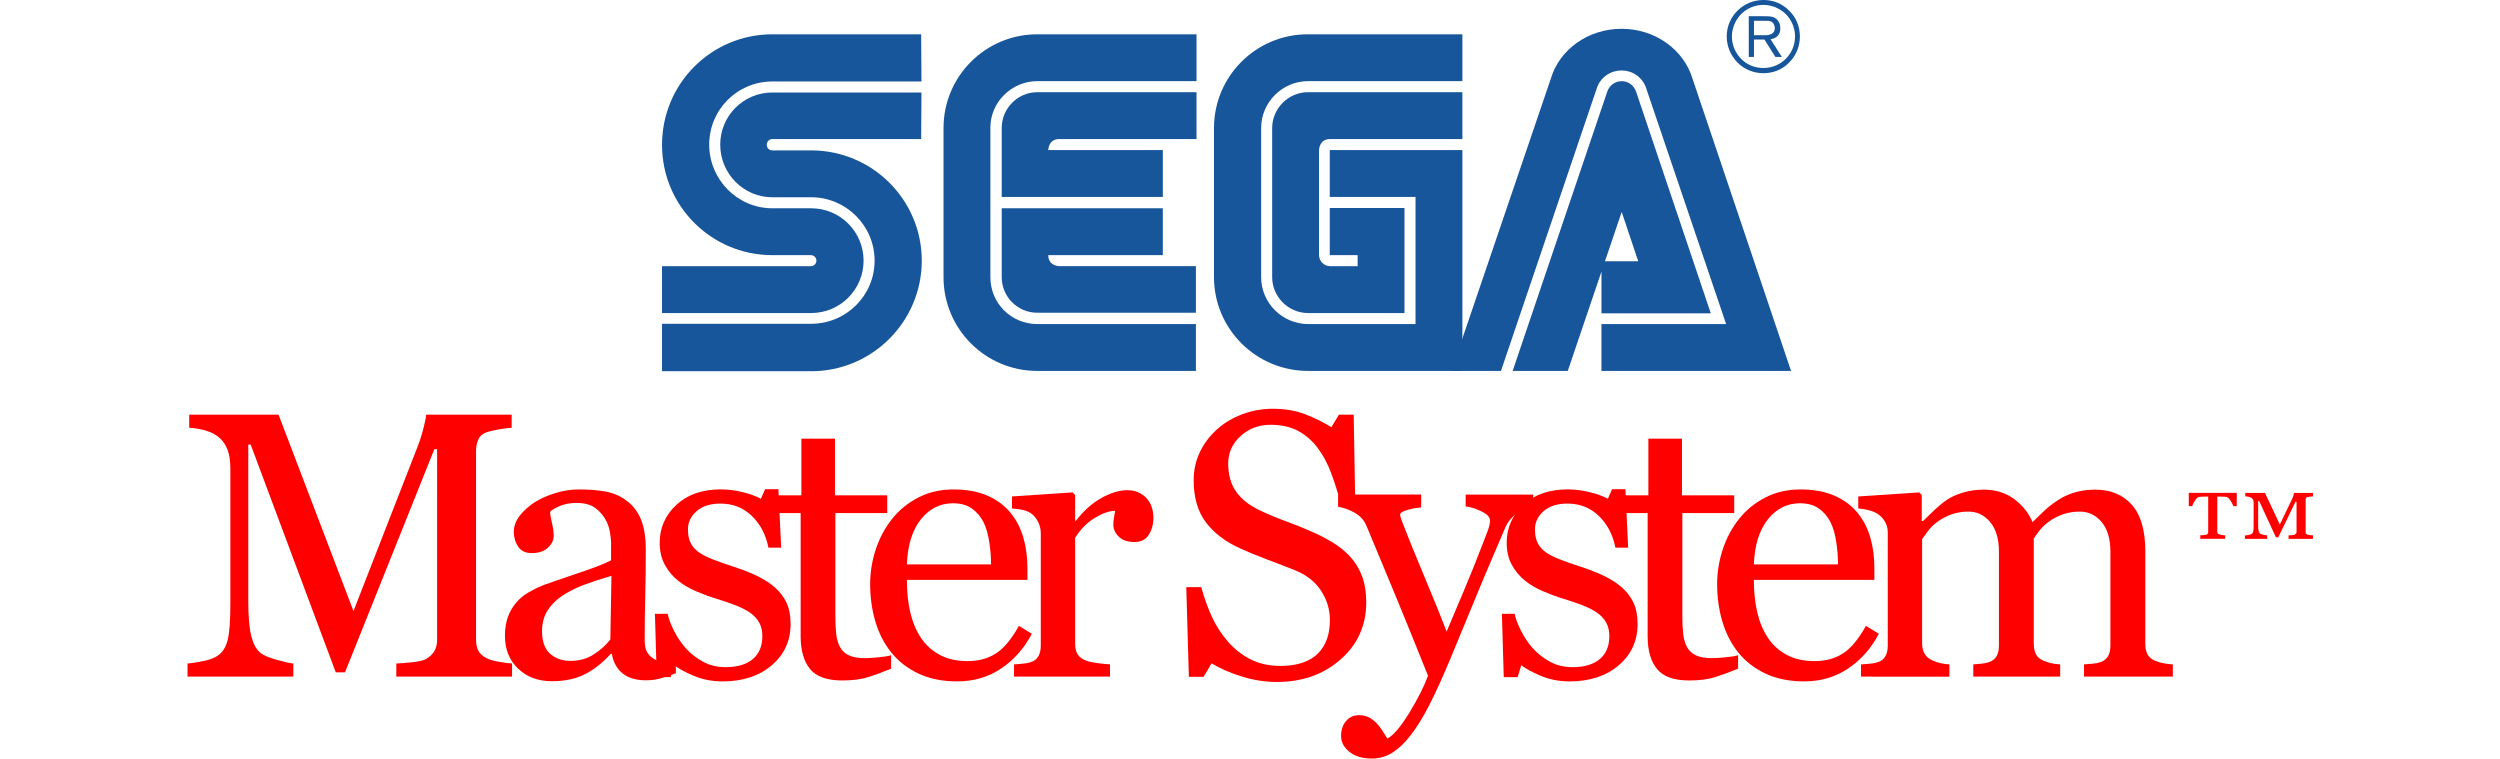 <?xml version="1.0" encoding="utf-8"?>
<!-- Generator: Adobe Illustrator 16.0.0, SVG Export Plug-In . SVG Version: 6.00 Build 0)  -->
<!DOCTYPE svg PUBLIC "-//W3C//DTD SVG 1.1//EN" "http://www.w3.org/Graphics/SVG/1.1/DTD/svg11.dtd">
<svg version="1.1"
	 id="Ebene_1" xmlns:dc="http://purl.org/dc/elements/1.1/" xmlns:cc="http://creativecommons.org/ns#" xmlns:rdf="http://www.w3.org/1999/02/22-rdf-syntax-ns#"
	 xmlns="http://www.w3.org/2000/svg" xmlns:xlink="http://www.w3.org/1999/xlink" x="0px" y="0px" width="667px" height="202.382px"
	 viewBox="-50.036 0 667 202.382" enable-background="new -50.036 0 667 202.382" xml:space="preserve">
<g>
	<path fill="#17569B" d="M126.595,99.044h39.796c16.265,0,29.501-13.238,29.501-29.5c0-16.261-13.236-29.42-29.501-29.42h-10.376
		c-0.817,0-1.474-0.652-1.474-1.471c0-0.898,0.654-1.551,1.474-1.551h39.716l0.082-12.423h-39.798
		c-7.683,0-13.894,6.212-13.894,13.894c0,7.764,6.209,14.056,13.894,14.056h10.376c9.316,0,16.918,7.602,16.918,16.917
		c0,9.317-7.602,16.834-16.918,16.834h-39.796V99.044L126.595,99.044z"/>
	<path fill="#17569B" d="M126.595,83.518h39.796c7.765,0,13.977-6.292,13.977-13.974s-6.211-13.974-13.977-13.974h-10.376
		c-9.315,0-16.835-7.682-16.835-16.998c0-9.317,7.521-16.834,16.835-16.834h39.796l-0.082-12.585h-39.718
		c-16.261,0-29.418,13.156-29.418,29.5c0,16.262,13.156,29.42,29.418,29.42h10.297c0.816,0,1.472,0.654,1.472,1.471
		s-0.655,1.471-1.472,1.471h-39.716L126.595,83.518L126.595,83.518z"/>
	<path fill="#17569B" d="M226.701,86.459c-6.862,0-12.5-5.475-12.5-12.503V33.994c0-6.7,5.639-12.339,12.5-12.339h42.495V9.153
		h-42.495c-13.809,0-25.005,11.196-25.005,25.007v39.796c0,13.812,11.194,25.008,25.005,25.008h42.333V86.461L226.701,86.459
		L226.701,86.459z"/>
	<path fill="#17569B" d="M217.222,34.158c0-5.23,4.249-9.562,9.479-9.562h42.495V37.1h-36.609c-2.944,0-2.944,2.94-2.944,2.94
		h30.563v12.504h-42.984V34.158L217.222,34.158z"/>
	<path fill="#17569B" d="M226.701,83.438c-5.229,0-9.479-4.25-9.479-9.48v-18.39h42.983V68.07h-30.562
		c0,2.942,2.941,2.942,2.941,2.942h36.447v12.423L226.701,83.438L226.701,83.438z"/>
	<path fill="#17569B" d="M299.024,86.459c-6.946,0-12.586-5.64-12.586-12.503V34.16c0-6.866,5.642-12.505,12.506-12.505h41.188
		V9.153h-41.271c-13.811,0-25.005,11.196-25.005,25.007v39.796c0,13.812,11.274,25.008,25.088,25.008h41.188v-58.92h-35.387v12.502
		h22.883V86.46L299.024,86.459L299.024,86.459z"/>
	<path fill="#17569B" d="M289.378,73.956c0,5.23,4.334,9.563,9.563,9.563h25.741V55.488h-19.938v12.585h7.438v2.942h-7.354
		c-1.637,0-2.943-1.387-2.943-2.942V40.042c0,0,0-2.943,2.943-2.943h35.301V24.595h-41.187c-5.229,0-9.563,4.332-9.563,9.563V73.956
		L289.378,73.956z"/>
	<path fill="#17569B" d="M378.783,24.436c0.57-1.634,2.043-2.778,3.842-2.778c1.797,0,3.271,1.146,3.844,2.778l19.939,59.166
		h-29.172V69.708h9.809l-4.414-13.159l-14.385,42.414h-14.709L378.783,24.436L378.783,24.436z"/>
	<path fill="#17569B" d="M410.492,86.459h-33.261v12.503h50.585L401.503,20.92c-2.291-7.6-9.892-13.239-18.881-13.239
		c-8.986,0-16.586,5.558-18.877,13.239l-26.563,78.042h13.241l25.738-75.917c1.063-2.534,3.514-4.25,6.455-4.25
		c2.861,0,5.315,1.716,6.377,4.25L410.492,86.459L410.492,86.459z"/>
	<path fill="#17569B" d="M420.46,19.531c2.613,0,5.066-0.982,6.863-2.862c1.879-1.878,2.854-4.33,2.854-6.945
		c0-2.616-0.979-5.065-2.854-6.866c-1.797-1.878-4.25-2.86-6.863-2.86c-5.395,0-9.811,4.332-9.811,9.726
		c0,2.615,1.063,5.065,2.855,6.945C415.392,18.551,417.843,19.531,420.46,19.531z M412.041,9.725c0-2.207,0.904-4.332,2.455-5.967
		c1.549-1.552,3.676-2.452,5.965-2.452c2.207,0,4.332,0.898,5.969,2.452c1.555,1.635,2.451,3.759,2.451,5.967
		c0,4.656-3.76,8.417-8.416,8.417c-2.289,0-4.418-0.818-5.967-2.452C412.945,14.136,412.041,12.013,412.041,9.725z"/>
	<path fill="#17569B" d="M417.925,10.541v4.656h-1.391V4.329h4.01c1.467,0,2.363,0,3.268,0.653c0.734,0.572,1.145,1.472,1.145,2.535
		c0,2.533-2.043,2.86-2.613,2.943l3.021,4.738h-1.717l-2.941-4.656L417.925,10.541L417.925,10.541z M417.925,9.397h2.859
		c0.49,0,0.895,0,1.309-0.164c1.063-0.245,1.391-0.98,1.391-1.716c0-0.247-0.082-1.063-0.654-1.554
		c-0.57-0.489-1.307-0.409-2.125-0.409h-2.779V9.397L417.925,9.397z"/>
	<g id="g6708" transform="translate(-67.07,39.507)">
		<g id="flowRoot6696" transform="translate(0,952.362)">
			<path id="path6717" fill="#FF0000" d="M153.646-811.351h-30.878v-3.498c1.118-0.028,2.554-0.146,4.31-0.347
				c1.758-0.194,2.963-0.473,3.621-0.838c1.02-0.621,1.767-1.334,2.241-2.143c0.477-0.805,0.713-1.813,0.713-3.029v-50.82h-0.738
				l-23.836,59.539h-2.461l-22.704-60.77h-0.64v41.713c0,4.035,0.255,7.107,0.763,9.207c0.51,2.102,1.289,3.611,2.341,4.527
				c0.723,0.688,2.214,1.352,4.479,1.977c2.265,0.623,3.744,0.953,4.433,0.98v3.496H67.07v-3.496
				c1.479-0.129,3.028-0.375,4.653-0.734c1.625-0.361,2.88-0.902,3.768-1.625c1.15-0.916,1.938-2.33,2.364-4.236
				c0.429-1.899,0.64-5.088,0.64-9.555v-35.756c0-2.066-0.245-3.757-0.738-5.068c-0.491-1.313-1.198-2.379-2.117-3.201
				c-1.018-0.887-2.265-1.543-3.743-1.973c-1.478-0.424-2.938-0.668-4.382-0.738v-3.494h23.836l19.993,52.398l17.091-43.83
				c0.623-1.604,1.157-3.289,1.601-5.049c0.443-1.757,0.683-2.932,0.714-3.521h22.801v3.495c-0.919,0.035-2.094,0.184-3.521,0.445
				c-1.428,0.266-2.471,0.512-3.127,0.736c-1.115,0.393-1.872,1.055-2.267,1.973c-0.396,0.918-0.591,1.918-0.591,3.002v50.379
				c0,1.15,0.196,2.117,0.591,2.906c0.395,0.785,1.149,1.479,2.267,2.064c0.592,0.334,1.643,0.637,3.153,0.914
				c1.509,0.275,2.708,0.438,3.594,0.465v3.5h-0.004V-811.351z"/>
			<path id="path6719" fill="#FF0000" d="M197.354-812.241c-1.542,0.563-2.895,1.011-4.062,1.357
				c-1.167,0.344-2.487,0.516-3.965,0.516c-2.563,0-4.604-0.596-6.132-1.797c-1.526-1.197-2.503-2.942-2.93-5.244h-0.296
				c-2.134,2.361-4.424,4.172-6.871,5.416c-2.446,1.252-5.393,1.871-8.84,1.871c-3.645,0-6.64-1.108-8.987-3.35
				c-2.348-2.229-3.52-5.15-3.52-8.766c0-1.871,0.262-3.549,0.788-5.023c0.526-1.479,1.314-2.807,2.363-3.988
				c0.822-0.979,1.905-1.856,3.25-2.633c1.348-0.77,2.61-1.383,3.792-1.848c1.48-0.557,4.475-1.594,8.988-3.104
				c4.515-1.506,7.559-2.688,9.135-3.545v-4.873c0-0.428-0.089-1.248-0.271-2.463c-0.182-1.213-0.566-2.365-1.158-3.449
				c-0.657-1.209-1.583-2.271-2.783-3.174c-1.197-0.9-2.896-1.354-5.096-1.354c-1.512,0-2.914,0.255-4.211,0.763
				c-1.297,0.514-2.208,1.043-2.732,1.602c0,0.66,0.156,1.625,0.468,2.904c0.313,1.278,0.468,2.463,0.468,3.545
				c0,1.15-0.518,2.201-1.553,3.15c-1.033,0.959-2.47,1.428-4.308,1.428c-1.641,0-2.848-0.578-3.621-1.746
				c-0.77-1.162-1.156-2.469-1.156-3.916c0-1.508,0.533-2.955,1.601-4.334c1.067-1.379,2.454-2.608,4.163-3.691
				c1.478-0.915,3.267-1.701,5.367-2.34c2.103-0.643,4.153-0.961,6.156-0.961c2.758,0,5.161,0.189,7.215,0.564
				c2.053,0.381,3.915,1.191,5.59,2.439c1.673,1.217,2.946,2.865,3.816,4.947c0.87,2.088,1.305,4.771,1.305,8.053
				c0,4.695-0.051,8.857-0.147,12.482c-0.1,3.631-0.146,7.596-0.146,11.896c0,1.279,0.221,2.3,0.664,3.056
				c0.443,0.759,1.125,1.396,2.045,1.919c0.492,0.297,1.271,0.461,2.34,0.491c1.066,0.034,2.157,0.054,3.273,0.054v3.146
				L197.354-812.241L197.354-812.241z M180.168-838.243c-2.792,0.822-5.236,1.623-7.338,2.412c-2.103,0.787-4.055,1.771-5.859,2.955
				c-1.643,1.117-2.939,2.438-3.893,3.963c-0.949,1.525-1.428,3.347-1.428,5.441c0,2.729,0.714,4.729,2.143,6.01
				c1.429,1.277,3.24,1.92,5.441,1.92c2.331,0,4.383-0.567,6.156-1.699c1.772-1.135,3.268-2.467,4.481-4.016L180.168-838.243z"/>
			<path id="path6721" fill="#FF0000" d="M223.777-835.139c1.346,1.182,2.381,2.547,3.104,4.084
				c0.723,1.547,1.083,3.436,1.083,5.664c0,4.502-1.685,8.178-5.046,11.033c-3.366,2.854-7.727,4.285-13.076,4.285
				c-2.825,0-5.427-0.512-7.807-1.529c-2.382-1.018-4.081-1.95-5.098-2.807l-0.984,3.201h-3.693l-0.492-16.896h3.397
				c0.263,1.278,0.82,2.778,1.674,4.479c0.854,1.707,1.888,3.248,3.104,4.629c1.28,1.447,2.814,2.66,4.604,3.646
				c1.789,0.981,3.801,1.479,6.033,1.479c3.151,0,5.582-0.715,7.29-2.146c1.706-1.426,2.562-3.471,2.562-6.133
				c0-1.379-0.27-2.563-0.813-3.565c-0.542-1-1.339-1.877-2.389-2.638c-1.083-0.756-2.413-1.433-3.989-2.043
				c-1.576-0.606-3.332-1.207-5.27-1.799c-1.545-0.459-3.259-1.089-5.146-1.896c-1.889-0.807-3.505-1.752-4.852-2.834
				c-1.444-1.146-2.626-2.563-3.546-4.234c-0.919-1.674-1.38-3.645-1.38-5.909c0-3.974,1.479-7.336,4.433-10.097
				c2.956-2.758,6.912-4.139,11.87-4.139c1.901,0,3.849,0.246,5.836,0.735c1.984,0.497,3.602,1.085,4.851,1.772l1.133-2.56h3.545
				l0.738,15.608h-3.397c-0.689-3.479-2.176-6.31-4.458-8.496c-2.283-2.182-5.065-3.273-8.35-3.273c-2.69,0-4.811,0.676-6.353,2.021
				c-1.543,1.351-2.314,2.975-2.314,4.875c0,1.479,0.253,2.709,0.763,3.693c0.51,0.986,1.271,1.82,2.291,2.514
				c0.983,0.658,2.223,1.274,3.718,1.847c1.494,0.573,3.34,1.228,5.542,1.944c2.167,0.688,4.211,1.498,6.131,2.412
				C220.946-837.273,222.528-836.252,223.777-835.139z"/>
			<path id="path6723" fill="#FF0000" d="M254.78-813.473c-2.135,0.889-4.153,1.637-6.058,2.242c-1.904,0.609-4.236,0.91-6.993,0.91
				c-4.072,0-6.937-1.021-8.594-3.076c-1.659-2.051-2.488-4.951-2.488-8.689v-32.896h-8.767v-4.73h8.964v-15.117h8.963v15.117
				h13.937v4.73h-13.838v27.133c0,2.039,0.073,3.738,0.222,5.102c0.147,1.361,0.5,2.558,1.058,3.568
				c0.525,0.953,1.314,1.676,2.364,2.166c1.05,0.492,2.462,0.738,4.234,0.738c0.82,0,2.026-0.074,3.621-0.227
				c1.593-0.146,2.716-0.332,3.374-0.564L254.78-813.473L254.78-813.473z"/>
			<path id="path6725" fill="#FF0000" d="M292.331-822.777c-2.035,3.875-4.76,6.961-8.175,9.258
				c-3.414,2.299-7.338,3.444-11.77,3.444c-3.906,0-7.329-0.688-10.27-2.067c-2.937-1.377-5.358-3.252-7.264-5.612
				c-1.903-2.363-3.324-5.119-4.26-8.271c-0.938-3.154-1.403-6.479-1.403-9.996c0-3.15,0.501-6.246,1.502-9.285
				c1.002-3.031,2.471-5.768,4.408-8.197c1.872-2.328,4.194-4.209,6.968-5.641c2.775-1.43,5.887-2.143,9.334-2.143
				c3.545,0,6.582,0.563,9.109,1.674c2.529,1.119,4.58,2.645,6.156,4.578c1.511,1.845,2.635,4.013,3.374,6.504
				c0.737,2.494,1.108,5.205,1.108,8.123v3.252h-32.157c0,3.188,0.303,6.076,0.909,8.67c0.609,2.595,1.568,4.875,2.882,6.847
				c1.278,1.905,2.953,3.406,5.022,4.506c2.067,1.104,4.53,1.646,7.387,1.646c2.922,0,5.441-0.68,7.559-2.047
				c2.12-1.354,4.163-3.813,6.132-7.356L292.331-822.777z M281.447-841.293c0-1.84-0.155-3.809-0.467-5.91
				c-0.313-2.102-0.813-3.856-1.502-5.271c-0.754-1.507-1.789-2.733-3.104-3.692c-1.312-0.949-3.005-1.428-5.071-1.428
				c-3.449,0-6.313,1.436-8.595,4.311c-2.28,2.873-3.52,6.869-3.717,11.988L281.447-841.293L281.447-841.293z"/>
			<path id="path6727" fill="#FF0000" d="M324.761-853.657c0,1.673-0.411,3.16-1.23,4.457c-0.82,1.3-2.083,1.943-3.79,1.943
				c-1.841,0-3.243-0.477-4.214-1.43c-0.967-0.949-1.452-2.001-1.452-3.148c0-0.724,0.057-1.379,0.172-1.972
				c0.114-0.594,0.221-1.185,0.319-1.772c-1.542,0-3.35,0.623-5.417,1.871c-2.068,1.25-3.824,3.021-5.271,5.316v28.268
				c0,1.154,0.224,2.088,0.666,2.812c0.442,0.726,1.141,1.265,2.092,1.625c0.822,0.33,1.881,0.573,3.176,0.733
				c1.299,0.17,2.422,0.281,3.376,0.349v3.25h-25.61v-3.25c0.756-0.065,1.536-0.127,2.339-0.195
				c0.805-0.063,1.502-0.194,2.094-0.397c0.918-0.295,1.601-0.812,2.043-1.549c0.443-0.737,0.664-1.699,0.664-2.879v-29.992
				c0-1.017-0.238-2.021-0.713-3.004c-0.476-0.986-1.143-1.771-1.996-2.363c-0.622-0.396-1.359-0.678-2.215-0.862
				c-0.854-0.177-1.773-0.3-2.758-0.367v-3.202l16.152-1.084l0.689,0.689v6.846h0.246c2.038-2.66,4.304-4.679,6.797-6.057
				c2.496-1.381,4.777-2.069,6.845-2.069c2.069,0,3.752,0.675,5.049,2.021C324.114-857.726,324.761-855.922,324.761-853.657
				L324.761-853.657z"/>
			<path id="path6729" fill="#FF0000" d="M377.213-843.413c1.476,1.646,2.565,3.441,3.271,5.396
				c0.709,1.955,1.063,4.229,1.063,6.819c0,6.177-2.286,11.267-6.849,15.269c-4.563,4.009-10.225,6.007-16.988,6.007
				c-3.12,0-6.236-0.48-9.356-1.451c-3.119-0.965-5.812-2.144-8.077-3.521l-2.117,3.597h-3.938l-0.689-23.935h3.988
				c0.821,2.952,1.782,5.625,2.882,8.002c1.102,2.385,2.554,4.604,4.359,6.674c1.707,1.938,3.701,3.479,5.981,4.629
				c2.283,1.151,4.934,1.724,7.951,1.724c2.267,0,4.242-0.295,5.936-0.887c1.691-0.593,3.064-1.433,4.112-2.513
				c1.05-1.084,1.827-2.354,2.34-3.815c0.511-1.457,0.765-3.144,0.765-5.049c0-2.785-0.787-5.393-2.361-7.808
				c-1.574-2.414-3.922-4.242-7.045-5.49c-2.135-0.854-4.58-1.799-7.338-2.832c-2.756-1.032-5.138-2.01-7.14-2.933
				c-3.938-1.771-7.002-4.094-9.186-6.969c-2.184-2.871-3.273-6.625-3.273-11.256c0-2.654,0.542-5.135,1.624-7.436
				c1.084-2.296,2.625-4.352,4.629-6.156c1.904-1.703,4.154-3.045,6.747-4.014s5.304-1.452,8.125-1.452
				c3.218,0,6.099,0.49,8.644,1.479c2.543,0.981,4.869,2.136,6.967,3.442l2.021-3.349h3.94l0.396,23.195h-3.988
				c-0.719-2.66-1.532-5.199-2.438-7.637c-0.9-2.427-2.072-4.629-3.521-6.598c-1.41-1.9-3.135-3.426-5.168-4.559
				c-2.037-1.131-4.533-1.699-7.484-1.699c-3.117,0-5.778,1.005-7.979,3.002c-2.2,2.009-3.3,4.453-3.3,7.339
				c0,3.022,0.705,5.524,2.118,7.512c1.411,1.987,3.465,3.619,6.155,4.897c2.396,1.15,4.751,2.143,7.063,2.977
				c2.315,0.84,4.557,1.737,6.723,2.688c1.974,0.854,3.865,1.822,5.688,2.908C374.28-846.12,375.864-844.857,377.213-843.413
				L377.213-843.413z"/>
			<path id="path6731" fill="#FF0000" d="M374.825-795.495c0-1.641,0.447-2.979,1.354-4.016c0.9-1.035,2.023-1.551,3.373-1.551
				c1.049,0,1.951,0.191,2.709,0.592c0.754,0.396,1.428,0.906,2.02,1.523c0.492,0.49,1.021,1.168,1.576,2.02
				c0.56,0.857,1.002,1.564,1.328,2.119c1.646-0.887,3.604-3.203,5.889-6.941c2.277-3.746,3.938-7.022,4.947-9.854
				c-3.123-7.778-5.94-14.737-8.471-20.881c-2.529-6.139-5.172-12.49-7.928-19.061c-0.623-1.507-1.676-2.686-3.152-3.522
				c-1.477-0.839-2.955-1.369-4.434-1.603v-3.25H396.2v3.447c-0.988,0.034-2.168,0.241-3.547,0.615
				c-1.379,0.38-2.068,0.813-2.068,1.305c0,0.196,0.073,0.527,0.223,0.985c0.147,0.461,0.317,0.938,0.52,1.427
				c1.247,3.251,3.146,7.941,5.712,14.063c2.563,6.127,4.548,11.022,5.958,14.701c1.479-3.515,3.016-7.146,4.604-10.906
				c1.594-3.76,3.379-8.199,5.346-13.322c0.23-0.621,0.564-1.48,0.982-2.583c0.426-1.101,0.643-2.045,0.643-2.832
				c0-0.853-0.743-1.649-2.239-2.39c-1.496-0.736-2.913-1.19-4.263-1.356v-3.151h18.025v3.058c-0.986,0.167-2.287,0.731-3.892,1.696
				c-1.61,0.973-2.81,2.342-3.597,4.113c-3.908,9.063-7.385,17.318-10.416,24.771c-3.039,7.453-5.344,12.938-6.918,16.445
				c-2.07,4.604-3.916,8.186-5.541,10.764c-1.625,2.58-3.213,4.604-4.754,6.08c-1.512,1.381-2.881,2.311-4.109,2.785
				c-1.229,0.474-2.508,0.713-3.813,0.713c-2.563,0-4.574-0.605-6.035-1.818C375.554-792.519,374.825-793.918,374.825-795.495
				L374.825-795.495z"/>
			<path id="path6733" fill="#FF0000" d="M449.757-835.139c1.342,1.182,2.379,2.547,3.102,4.084
				c0.724,1.547,1.082,3.436,1.082,5.664c0,4.502-1.684,8.178-5.045,11.033c-3.369,2.854-7.726,4.285-13.078,4.285
				c-2.819,0-5.428-0.512-7.803-1.529c-2.384-1.018-4.082-1.95-5.1-2.807l-0.986,3.201h-3.693l-0.49-16.896h3.396
				c0.26,1.278,0.817,2.778,1.676,4.479c0.854,1.707,1.887,3.248,3.104,4.629c1.278,1.447,2.812,2.66,4.604,3.646
				c1.787,0.981,3.797,1.479,6.031,1.479c3.149,0,5.582-0.715,7.289-2.146c1.702-1.426,2.561-3.471,2.561-6.133
				c0-1.379-0.271-2.563-0.813-3.565c-0.543-1-1.341-1.877-2.393-2.638c-1.08-0.756-2.411-1.433-3.984-2.043
				c-1.576-0.606-3.335-1.207-5.273-1.799c-1.545-0.459-3.26-1.089-5.146-1.896c-1.892-0.807-3.504-1.752-4.851-2.834
				c-1.442-1.146-2.629-2.563-3.549-4.234c-0.922-1.674-1.379-3.645-1.379-5.909c0-3.974,1.48-7.336,4.437-10.097
				c2.956-2.758,6.905-4.139,11.866-4.139c1.902,0,3.854,0.246,5.835,0.735c1.983,0.497,3.604,1.085,4.854,1.772l1.135-2.56h3.543
				l0.738,15.608h-3.398c-0.688-3.479-2.176-6.31-4.451-8.496c-2.287-2.182-5.064-3.273-8.352-3.273
				c-2.692,0-4.813,0.676-6.354,2.021c-1.544,1.351-2.313,2.975-2.313,4.875c0,1.479,0.252,2.709,0.764,3.693
				c0.51,0.986,1.271,1.82,2.289,2.514c0.986,0.658,2.23,1.274,3.723,1.847c1.488,0.573,3.34,1.228,5.539,1.944
				c2.171,0.688,4.212,1.498,6.135,2.412C446.922-837.273,448.507-836.252,449.757-835.139L449.757-835.139z"/>
			<path id="path6735" fill="#FF0000" d="M480.757-813.473c-2.133,0.889-4.152,1.637-6.061,2.242c-1.9,0.609-4.23,0.91-6.99,0.91
				c-4.07,0-6.936-1.021-8.594-3.076c-1.658-2.051-2.487-4.951-2.487-8.689v-32.896h-8.765v-4.73h8.959v-15.117h8.965v15.117h13.938
				v4.73h-13.84v27.133c0,2.039,0.074,3.738,0.223,5.102c0.148,1.362,0.502,2.558,1.064,3.568c0.521,0.953,1.313,1.676,2.357,2.166
				c1.051,0.492,2.463,0.738,4.234,0.738c0.82,0,2.025-0.074,3.619-0.227c1.594-0.146,2.719-0.332,3.375-0.564L480.757-813.473
				L480.757-813.473z"/>
			<path id="path6737" fill="#FF0000" d="M518.308-822.777c-2.033,3.875-4.76,6.961-8.176,9.258
				c-3.414,2.299-7.338,3.444-11.771,3.444c-3.896,0-7.326-0.688-10.266-2.067c-2.938-1.377-5.357-3.252-7.268-5.612
				c-1.9-2.363-3.324-5.119-4.26-8.271c-0.938-3.154-1.402-6.479-1.402-9.996c0-3.15,0.506-6.246,1.502-9.285
				c1-3.031,2.473-5.768,4.408-8.197c1.869-2.328,4.193-4.209,6.967-5.641c2.773-1.43,5.887-2.143,9.33-2.143
				c3.549,0,6.584,0.563,9.111,1.674c2.529,1.119,4.58,2.645,6.156,4.578c1.512,1.845,2.635,4.013,3.375,6.504
				c0.732,2.494,1.104,5.205,1.104,8.123v3.252h-32.154c0,3.188,0.305,6.076,0.91,8.67c0.604,2.595,1.564,4.875,2.883,6.847
				c1.275,1.905,2.957,3.406,5.02,4.506c2.066,1.104,4.527,1.646,7.389,1.646c2.926,0,5.439-0.68,7.563-2.047
				c2.117-1.354,4.162-3.813,6.135-7.356L518.308-822.777z M507.423-841.293c0-1.84-0.154-3.809-0.467-5.91
				c-0.309-2.102-0.813-3.856-1.502-5.271c-0.752-1.507-1.785-2.733-3.102-3.692c-1.316-0.949-3.006-1.428-5.074-1.428
				c-3.445,0-6.313,1.436-8.594,4.311c-2.279,2.873-3.521,6.869-3.719,11.988L507.423-841.293L507.423-841.293z"/>
			<path id="path6739" fill="#FF0000" d="M596.737-811.351h-23.689v-3.254c0.756-0.063,1.52-0.127,2.291-0.192
				c0.77-0.064,1.449-0.197,2.041-0.396c0.918-0.297,1.602-0.813,2.045-1.551c0.445-0.736,0.666-1.701,0.666-2.879v-25.068
				c0-3.412-0.781-6.049-2.342-7.903s-3.502-2.782-5.832-2.782c-1.609,0-3.121,0.243-4.531,0.736
				c-1.412,0.491-2.709,1.18-3.889,2.068c-0.957,0.726-1.752,1.5-2.395,2.338c-0.639,0.839-1.123,1.539-1.453,2.093v28.021
				c0,1.154,0.199,2.096,0.594,2.834c0.396,0.736,1.064,1.308,2.02,1.699c0.756,0.297,1.438,0.518,2.045,0.665
				c0.605,0.146,1.402,0.257,2.387,0.319v3.25h-23.188v-3.25c0.756-0.063,1.479-0.129,2.188-0.195
				c0.703-0.063,1.355-0.195,1.941-0.398c0.922-0.295,1.602-0.813,2.045-1.549c0.443-0.738,0.67-1.699,0.67-2.883v-25.066
				c0-3.412-0.783-6.047-2.348-7.902c-1.557-1.854-3.504-2.783-5.828-2.783c-1.609,0-3.123,0.256-4.533,0.766
				c-1.412,0.516-2.709,1.209-3.893,2.094c-0.949,0.725-1.756,1.537-2.412,2.438c-0.654,0.908-1.146,1.586-1.479,2.045v27.824
				c0,1.117,0.232,2.055,0.691,2.807c0.459,0.76,1.145,1.332,2.063,1.728c0.689,0.33,1.398,0.571,2.117,0.735
				c0.729,0.166,1.525,0.281,2.414,0.347v3.252H513.55v-3.252c0.756-0.063,1.535-0.128,2.344-0.195
				c0.801-0.062,1.496-0.194,2.092-0.396c0.918-0.295,1.604-0.813,2.041-1.553c0.443-0.734,0.664-1.695,0.664-2.879v-30.189
				c0-1.047-0.232-1.993-0.713-2.829c-0.477-0.841-1.141-1.556-1.992-2.146c-0.625-0.396-1.395-0.716-2.313-0.959
				c-0.92-0.248-1.871-0.4-2.857-0.472v-3.198l16.254-1.084l0.689,0.688v6.943h0.346c0.82-0.815,1.822-1.789,3.004-2.906
				c1.186-1.11,2.283-2.021,3.301-2.707c1.148-0.785,2.588-1.44,4.314-1.971c1.721-0.521,3.586-0.787,5.588-0.787
				c3.15,0,5.857,0.846,8.125,2.535c2.27,1.692,3.895,3.736,4.875,6.133c1.184-1.146,2.227-2.156,3.129-3.029
				c0.902-0.867,2.094-1.795,3.57-2.781c1.25-0.854,2.715-1.543,4.408-2.068c1.688-0.521,3.564-0.789,5.639-0.789
				c4.104,0,7.354,1.353,9.754,4.037c2.393,2.694,3.592,6.834,3.592,12.416v24.67c0,1.151,0.195,2.092,0.596,2.832
				c0.395,0.735,1.064,1.311,2.02,1.698c0.756,0.296,1.5,0.519,2.238,0.667c0.74,0.145,1.566,0.254,2.488,0.316v3.252h-0.006v-0.001
				H596.737z"/>
		</g>
		<g id="text6704" transform="scale(1.027,0.974)">
			<path id="path6742" fill="#FF0000" d="M617.473,107.039h-6.346v-0.957c0.192,0,0.472-0.028,0.835-0.05
				c0.359-0.028,0.597-0.072,0.721-0.132c0.2-0.131,0.333-0.247,0.403-0.329c0.072-0.086,0.109-0.224,0.109-0.405v-8.27h-0.276
				l-4.474,9.736h-0.594l-4.35-9.923h-0.272v6.678c0,0.644,0.04,1.136,0.12,1.476c0.084,0.335,0.215,0.59,0.417,0.762
				c0.156,0.096,0.428,0.199,0.805,0.301c0.38,0.104,0.711,0.156,0.991,0.156v0.957h-5.781v-0.915
				c0.198-0.034,0.487-0.084,0.871-0.135c0.382-0.056,0.673-0.146,0.869-0.288c0.209-0.151,0.348-0.378,0.422-0.657
				c0.072-0.287,0.108-0.807,0.108-1.576v-6.368c0-0.293-0.046-0.532-0.135-0.732c-0.091-0.2-0.224-0.37-0.396-0.512
				c-0.188-0.145-0.418-0.257-0.69-0.321c-0.272-0.07-0.594-0.114-0.947-0.14v-0.935h5.107l3.867,8.655l3.232-7.096
				c0.131-0.31,0.234-0.597,0.301-0.873c0.068-0.275,0.126-0.501,0.154-0.686h4.919v0.935c-0.205,0-0.478,0.044-0.795,0.09
				c-0.329,0.05-0.555,0.098-0.692,0.145c-0.185,0.035-0.301,0.119-0.344,0.26c-0.049,0.129-0.074,0.267-0.074,0.405v8.878
				c0,0.168,0.027,0.309,0.074,0.411c0.048,0.099,0.164,0.201,0.344,0.285c0.125,0.034,0.34,0.082,0.633,0.13
				c0.301,0.057,0.586,0.089,0.854,0.089v0.956L617.473,107.039L617.473,107.039z M597.661,98.086h-0.881
				c-0.127-0.405-0.369-0.909-0.746-1.52c-0.377-0.602-0.736-0.944-1.098-1.017c-0.261-0.024-0.529-0.04-0.786-0.056
				c-0.259,0-0.472-0.022-0.643-0.022h-0.898v9.61c0,0.17,0.028,0.316,0.086,0.431c0.055,0.116,0.183,0.22,0.375,0.305
				c0.124,0.04,0.348,0.086,0.679,0.154c0.333,0.068,0.637,0.098,0.913,0.098v0.957h-6.471v-0.957c0.243,0,0.546-0.026,0.902-0.062
				c0.358-0.04,0.592-0.08,0.692-0.114c0.186-0.062,0.306-0.159,0.369-0.297c0.061-0.13,0.089-0.268,0.089-0.403v-9.72h-0.9
				c-0.183,0-0.426,0-0.73,0.028c-0.304,0.024-0.538,0.032-0.696,0.044c-0.379,0.06-0.75,0.399-1.111,1.017
				c-0.363,0.621-0.603,1.125-0.727,1.516H585.2v-3.636h12.456L597.661,98.086L597.661,98.086z"/>
		</g>
	</g>
</g>
</svg>
